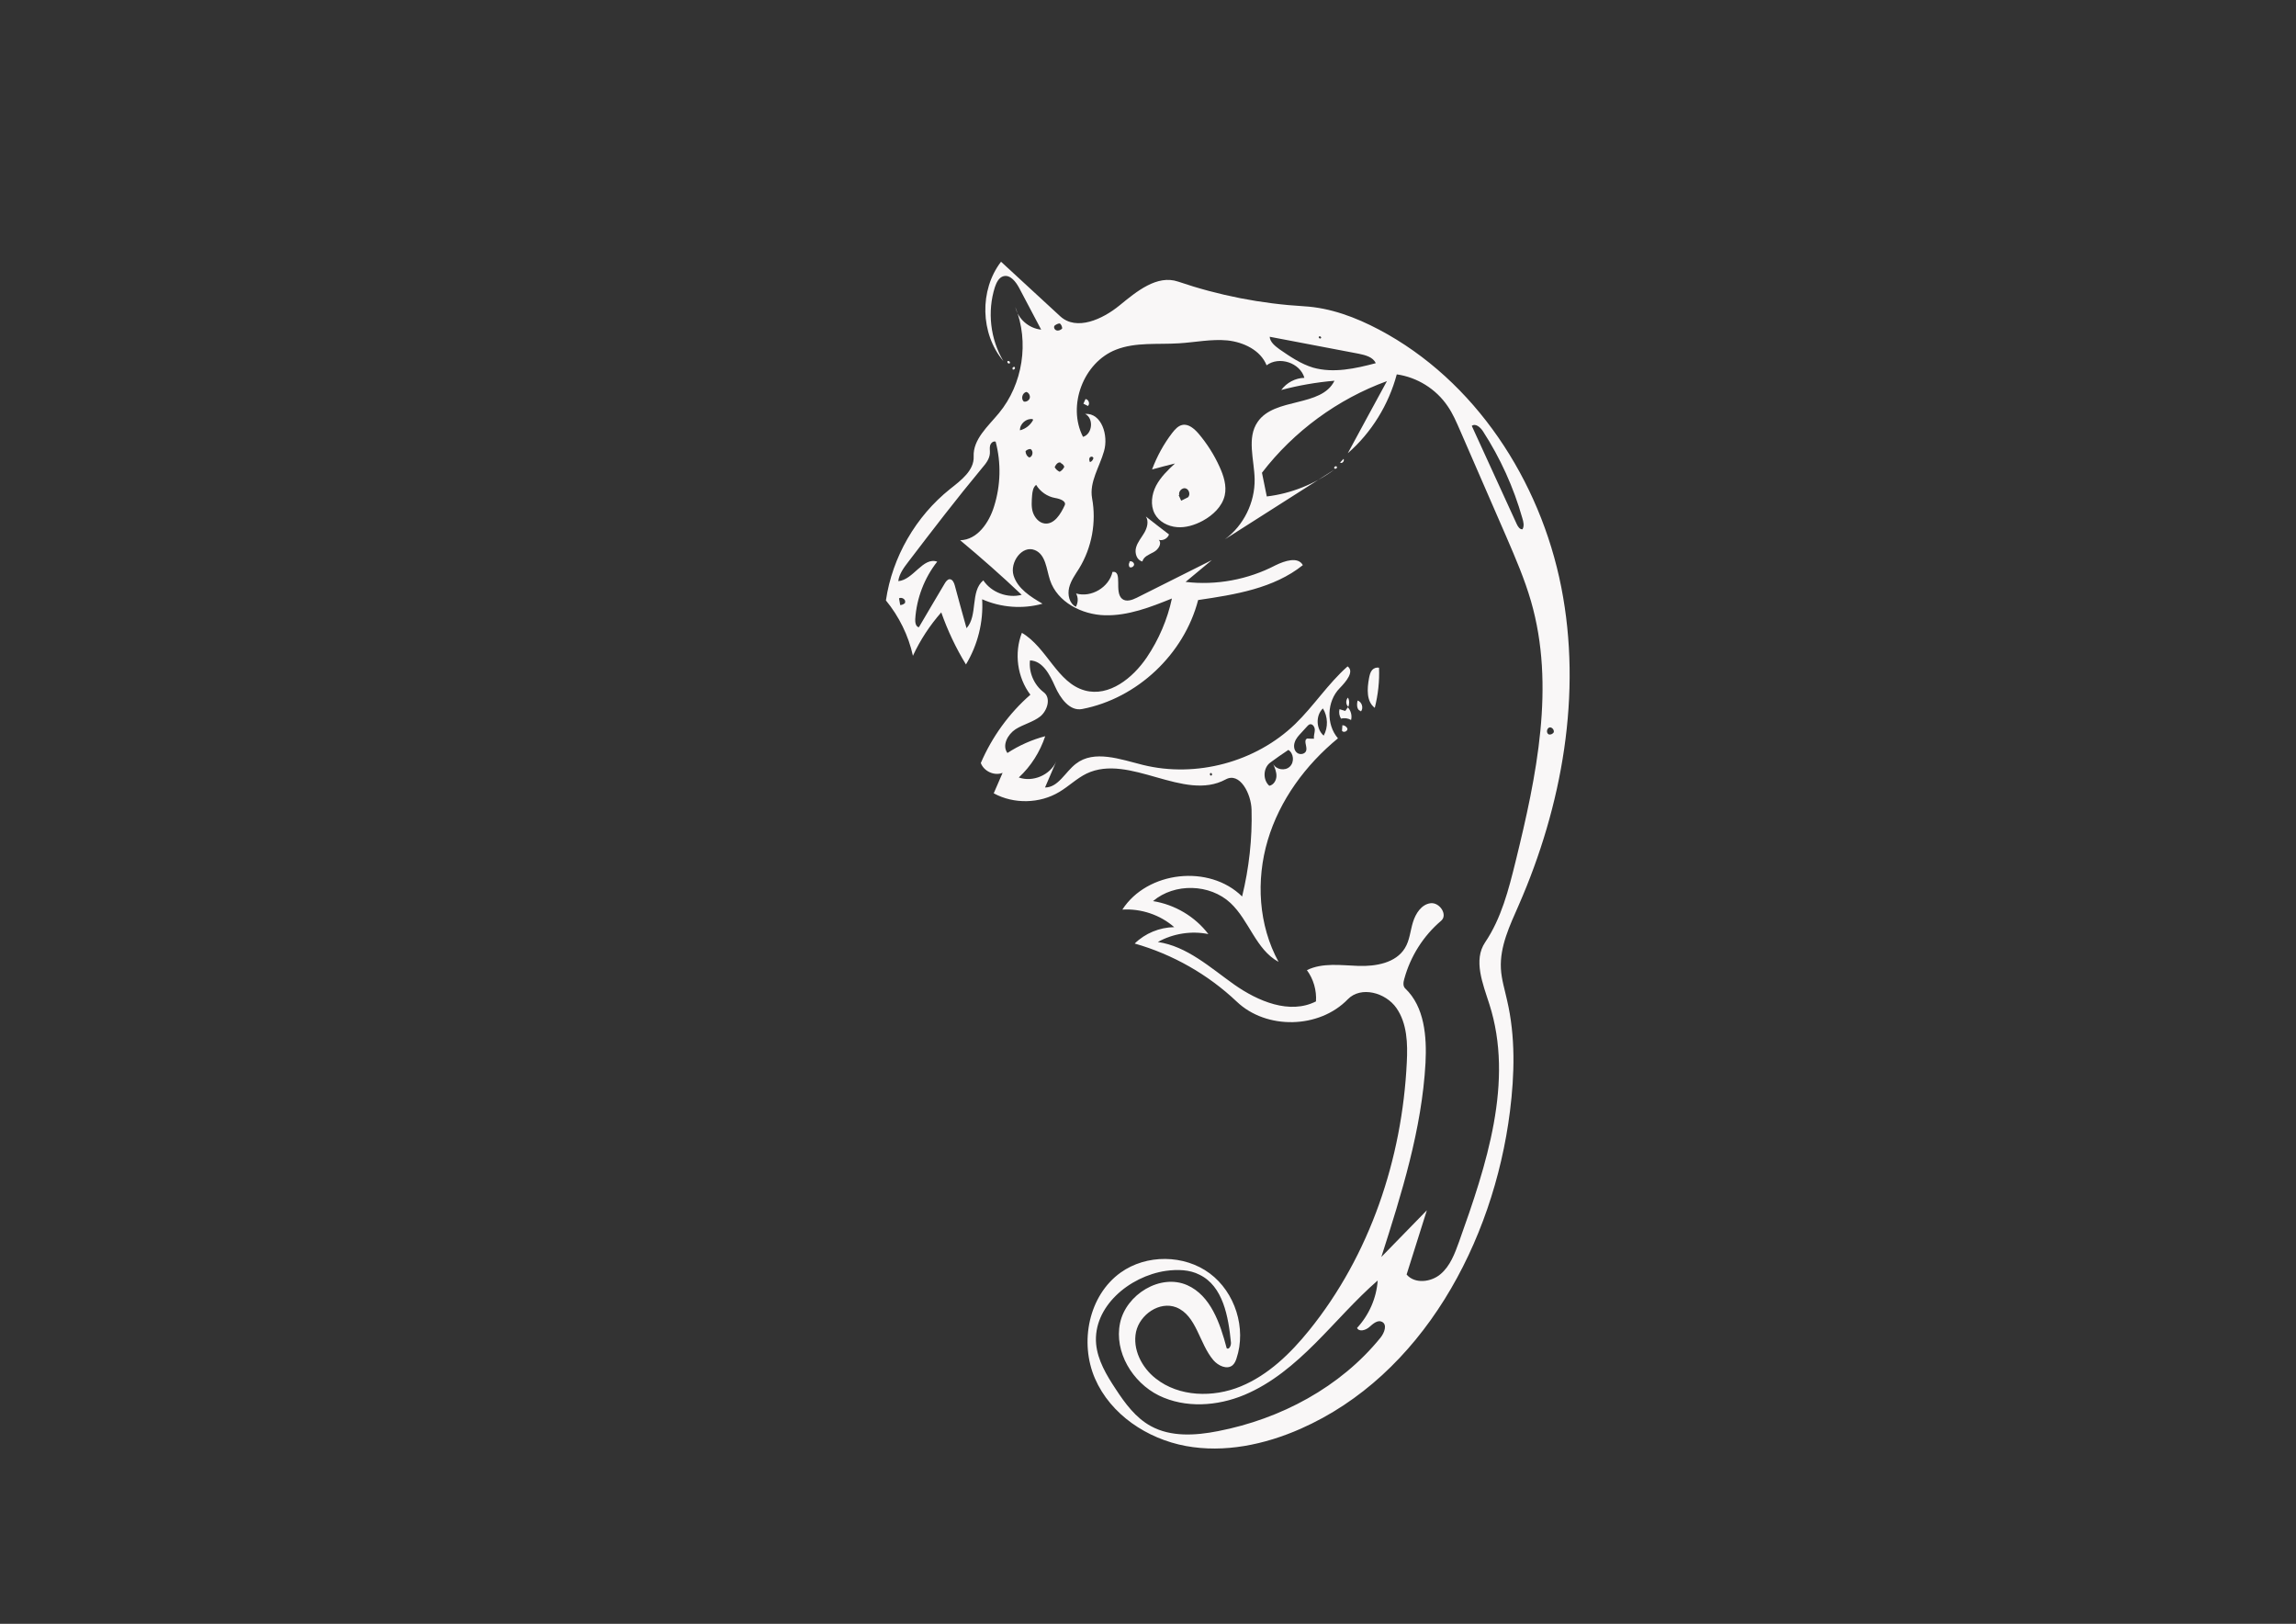 <?xml version="1.0" encoding="utf-8"?>
<!-- Generator: Adobe Illustrator 19.1.0, SVG Export Plug-In . SVG Version: 6.00 Build 0)  -->
<svg version="1.1" id="Layer_1" xmlns="http://www.w3.org/2000/svg" xmlns:xlink="http://www.w3.org/1999/xlink" x="0px" y="0px"
	 viewBox="174 -123.6 1190.6 841.9" style="enable-background:new 174 -123.6 1190.6 841.9;" xml:space="preserve">
<rect x="174" y="-123.6" width="1190.6" height="841.9" fill="#333333" stroke="none"/>
<style type="text/css">
	.st0{fill:#F9F7F7;}
</style>
<g>
	<path class="st0" d="M736.6,234.4c12.5,3.4,24.8-6.4,32.1-17.2c6.2-9.2,10.7-19.7,13-30.5c-11.1,4.5-22.7,9-34.7,8.7
		s-24.7-6.8-28.5-18.2c-1.9-5.8-2.2-13.3-7.9-15.6c-6.6-2.7-13.1,6.4-11,13.2c2.1,6.8,8.8,11,15,14.6c-10.3,2.9-21.6,2-31.3-2.3
		c0.7,11.8-2.3,23.7-8.4,33.8c-5.2-8.5-9.5-17.6-12.8-27c-5.9,6.7-10.9,14.3-14.7,22.5c-2.3-10.5-7.2-20.4-14-28.7
		c3.3-22.5,15.5-43.6,33.3-57.8c5.7-4.5,12.5-9.6,12.2-16.8c-0.4-8.9,7.4-15.6,13.1-22.5c12.4-15,15.8-36.9,8.5-55
		c1.4,6.2,7.1,11.1,13.4,11.7c-3.8-7.2-7.6-14.4-11.4-21.6c-1.7-3.2-4.6-7-8.1-6.1c-2.4,0.6-3.7,3.3-4.5,5.7
		c-4,12.6-2.4,26.9,4.4,38.3c-12-14.2-12.5-36.8-1.2-51.5c10.2,9.4,20.5,18.9,30.7,28.3c8.4,7.7,21.9,1.6,30.8-5.7
		c8.8-7.2,19.4-16,30.3-12.3c21.1,7.2,43.2,11.5,65.4,12.8c13.6,0.8,26.7,5.7,38.8,12.1c49.8,26.3,83.6,78.2,94.5,133.5
		s0.5,113.4-22.1,165c-4.6,10.5-9.8,21.3-9.2,32.8c0.3,5.6,2,10.9,3.2,16.4c4.4,18.8,3.9,38.5,1.5,57.6
		c-8.6,68.2-45.7,136.9-108.6,164.6c-18.6,8.2-39.5,12.6-59.5,8.9c-20-3.7-39-16.3-47.1-35s-3.3-43,13.3-54.9
		c13.4-9.6,33-9.4,46.2,0.4c13.2,9.8,19.1,28.5,13.9,44.1c-0.4,1.3-1,2.6-2,3.5c-2.9,2.5-7.5,0.3-10-2.6
		c-7.4-8.7-8.7-23.2-19.3-27.4c-8.6-3.3-18.8,3.7-20.8,12.7c-1.9,9,2.9,18.5,10.2,24.2c12.1,9.6,29.8,10,44.1,4.1
		s25.8-17.1,35.5-29.1c31.5-39,48.2-88.9,50.6-138.9c0.5-9.7,0.2-20.2-5.4-28.2s-18.4-11.5-25.2-4.5c-14.8,15.3-42.2,15.9-57.6,1.2
		c-14.9-14.1-33.2-24.5-52.9-30.1c5.4-5.3,12.9-8.4,20.5-8.5c-7.3-6.4-17.2-9.7-26.9-9.1c12.9-20,45.1-23.6,62.1-6.8
		c3.6-14.7,5.3-29.9,4.9-45c-0.2-8.3-6.1-19.7-13.4-15.7c-21.7,11.8-49.9-13.7-72.2-3c-5.1,2.5-9.2,6.6-14.1,9.5
		c-10.1,6.1-23.6,6.4-34,0.7c1.5-3.5,3-7,4.6-10.6c-4.3,1.7-9.7-0.8-11.3-5.1c5.8-13.5,14.6-25.7,25.7-35.4
		c-6.8-9-8.5-21.6-4.4-32.1C717,212.2,722.2,230.5,736.6,234.4 M832.8,271.7c-3.8,2.7-4.1,9-0.6,12.1c2.2-0.4,3.6-2.7,3.7-4.9
		c0.1-2.2-0.8-4.3-1.7-6.4c1.6,3,6.2,3.7,8.6,1.4c2.5-2.3,2.1-6.9-0.7-8.7C838.9,267.3,835.8,269.5,832.8,271.7 M778.6,535.3
		c-19.1,2.8-37.9,18.7-36.2,37.9c0.8,8.5,5.4,16.2,10.1,23.3c4.9,7.5,10.4,15,18.3,19.3c10.4,5.7,23.1,4.9,34.8,2.6
		c32.5-6.3,63.5-22.8,84.3-48.5c2-2.5,3.6-6.8,0.7-8.2c-2.2-1.1-4.6,1-6.5,2.7s-5.3,2.7-6.4,0.5c6.2-6.7,10.1-15.5,10.7-24.6
		c-11.5,10-21.5,21.7-32.3,32.5s-22.7,20.9-36.8,26.8s-30.7,7-44.4,0.3c-13.7-6.8-23.2-22.6-20.1-37.5s20.9-25.8,34.8-19.7
		c12.2,5.4,17.1,19.8,20.5,32.7c1.2,1,2.4-1.4,2.2-3c-1.3-13.4-4.1-29.2-16.3-35.1C790.8,534.6,784.5,534.5,778.6,535.3
		 M849.6,169.4c-15.1,12.1-35.2,15.3-54.3,18.1c-7.3,28.1-31.6,51-60.1,56.5c-6.5,1.3-11.4-5.6-14.1-11.7s-6.4-13.3-13-13.5
		c-0.7,6.2,2.1,12.7,7.1,16.5c3.9,2.9,2,9.4-1.7,12.5c-3.8,3-8.8,4.1-12.9,6.7c-4.1,2.7-7.1,8.4-4.2,12.3c6-3.9,12.7-6.9,19.6-8.7
		c-2.7,8.1-7.4,15.6-13.7,21.4c7.3,2.6,16.3-1.3,19.4-8.3c-1.9,4.5-3.9,9-5.8,13.5c6.9,0,10.5-8.1,16-12.3
		c9.5-7.4,23.1-2.3,34.8,0.6c27.6,6.8,58.5-1.5,78.9-21.2c9.7-9.4,17.1-21,27.2-29.9c3.7,2.7-0.9,8-4.1,11.3
		c-6.7,6.8-7.1,18.8-0.9,26c-16.8,13.8-30.2,32-36.4,52.8s-4.8,44.1,5.6,63.1c-11.7-6.3-15.2-21.4-24.9-30.5
		c-10.7-10-29-10.5-40.2-1c11.3,1.8,21.8,8,28.7,17.1c-8.8-1.8-18.3-0.3-26.2,4.1c15.1,2.2,27.1,13.2,39.5,22
		c12.5,8.8,28.9,15.7,42.5,8.8c0.4-5.7-1.3-11.6-4.7-16.2c8.1-4,17.7-2.5,26.7-2.2s19.4-1.5,24.1-9.2c2.5-4,2.8-9,4.2-13.5
		s4.4-9.2,9.1-9.8c4.7-0.6,9.1,6,5.5,9.1c-9.2,7.8-15.9,18.4-19.1,30.1c-0.5,1.7-0.8,3.8,0.5,5c10,9.5,11.2,24.9,10.5,38.6
		c-1.9,34.4-12.4,67.8-22.9,100.6c7.9-8.1,15.7-16.1,23.6-24.2c-3.5,11.1-7,22.2-10.5,33.3c4.2,5,12.7,4,17.6-0.2
		c5-4.2,7.4-10.7,9.6-16.8c14.2-39.7,28.6-83,15.7-123.2c-3.4-10.6-8.4-22.8-2.2-32c8.4-12.4,12.2-27.3,15.8-41.9
		c10.9-44.3,20.7-91.1,8-135c-3.3-11.4-8-22.3-12.7-33.2c-8-18.5-16.1-37-24.1-55.4c-1.9-4.3-3.7-8.6-6.4-12.5
		c-6-8.9-15.8-15-26.4-16.5c-4.2,15.7-13.1,30.2-25.4,40.9c6.8-12.5,13.5-25,20.3-37.4c-25.5,9.3-48.3,26-64.8,47.5
		c0.8,4.1,1.7,8.2,2.5,12.3c12.6-1.5,24.8-6.4,35-13.9c-18.9,12-37.8,24.1-56.7,36.1c9.7-7.1,15.6-19.1,15.4-31.2
		c-0.2-10.1-4.2-21.4,1.6-29.7c8.8-12.8,33-7.4,39.8-21.3c-9.3,0.8-18.6,2.4-27.6,4.8c2.8-3.8,7.3-6.2,12-6.3
		c-2.2-7.8-13.1-11.4-19.6-6.5c-3.1-7.8-11.9-12-20.3-12.9c-8.4-0.8-16.8,1-25.2,1.5c-11,0.7-22.4-0.7-32.6,3.3
		c-16.9,6.6-25.4,29.1-17.1,45.2c4.9-1.4,5.7-9.6,1.1-11.9c8.5-0.6,12.2,11.1,9.8,19.3c-2.3,8.2-7.7,16-6.2,24.4
		c2.3,12.4-0.1,25.6-6.7,36.4c-2,3.2-4.3,6.3-5.2,10s0.1,8.2,3.5,9.9c1.2-2.1,1.3-4.8,0.1-6.9c7.9,2.3,17.1-3.2,18.9-11.2
		c5.5-0.7,0.7,10.5,5,14c2.1,1.7,5.2,0.6,7.6-0.6c13-6.5,26-13,38.9-19.5c-4.5,3.8-9.1,7.5-13.6,11.3c15.9,1.9,32.4-1.2,46.6-8.6
		C840.3,167.1,847.1,164.9,849.6,169.4 M666.4,176.7c1.5,0,2.3,1.7,2.7,3.2c2,7.4,4,14.8,6.1,22.2c6-6.6,1.8-19.1,8.7-24.8
		c4.2,6.3,12.6,9.4,19.9,7.5c-10.3-9.8-21-19.2-31.9-28.3c8.9-0.2,15-9.1,17.6-17.6c3.4-10.8,3.7-22.5,0.8-33.5
		c-1.3-0.5-2.6,0.8-2.9,2.1c-0.3,1.3,0,2.7-0.1,4c-0.2,2.9-2.1,5.3-4,7.5c-13.2,15.9-25.8,32.3-38.3,48.7c-2.3,3-4.7,6.2-5.2,10
		c7.8-0.6,12.8-12.7,20.2-10.1c-6.7,8.5-10.7,19-11.4,29.8c-0.1,1.7,0.3,4,1.9,4.2c4.5-7.6,8.9-15.2,13.4-22.7
		C664.5,177.9,665.3,176.8,666.4,176.7 M887.4,64.7c-1.4-3.2-5.4-4.2-8.8-4.9c-15.4-2.9-30.8-5.9-46.2-8.8c0.2,2.8,2.8,4.8,5.1,6.5
		c5.5,3.8,11.1,7.6,17.4,9.5C865.5,70,876.8,67.5,887.4,64.7 M943,100c-1.3-2-3.8-4.3-5.8-2.8c7.8,17,15.5,33.9,23.3,50.9
		c0.6,1.3,1.6,2.9,3,2.7c1-1.7,0.5-3.9-0.1-5.8C958.9,129.1,952,113.9,943,100 M715.6,147.8c5,0.7,8.4-4.8,10.5-9.4
		c1-2.2-2.5-3.4-4.9-3.8c-4.1-0.7-7.8-3.3-9.9-6.8c-1.6,1.2-1.9,3.4-2.1,5.4c-0.2,2.9-0.5,6,0.4,8.8
		C710.5,144.7,712.7,147.4,715.6,147.8 M855.4,259.4c-0.3-1.5,0.4-3,0.4-4.6s-1.3-3.4-2.8-2.8c-0.4,0.2-0.7,0.5-1,0.8
		c-1.1,1.2-2.1,2.3-3.2,3.5c-1.4,1.5-2.8,3-3.4,4.9c-0.7,1.9-0.4,4.3,1.2,5.5c1.6,1.3,4.5,0.6,4.8-1.4c0.4-2.1-1.6-5.2,0.5-6
		C853,259.4,854.2,259.4,855.4,259.4 M860.4,257.8c2.4-4.3,2.2-9.9-0.4-14.1C856.2,247.3,856.4,254.3,860.4,257.8 M709.5,93.7
		c-3.3-0.5-6.7,2.4-6.6,5.8c2.9-0.7,5.4-2.7,6.8-5.3 M706.2,79.6c-2.1,0.5-2.9,3.6-1.3,5c1.3,0.3,2.8-0.6,3.1-1.9
		C708.3,81.4,707.4,79.9,706.2,79.6 M724.2,116.4c-1.3-0.9-2.7,0.8-3.3,2.2c0.6,1.1,1.5,1.9,2.6,2.4c1.1-0.6,1.9-1.5,2.4-2.6
		c-0.3-0.8-0.9-1.5-1.7-1.8 M707.8,113.6c1.8-0.5,2.2-3.4,0.6-4.4c-1,0-1.9,0.4-2.6,1.1C705.8,111.7,706.6,113.1,707.8,113.6
		 M720.9,45.2c-0.7,0.8-0.1,2.2,1,2.5c1,0.3,2.2-0.2,2.9-1c0-1-0.5-2-1.2-2.6C722.6,44.1,721.7,44.6,720.9,45.2 M977.9,253.5
		c-1.8,0-2.4,3-0.7,3.7c0.9,0.2,2-0.3,2.5-1.1C980,255,979.1,253.7,977.9,253.5 M643.3,188.8c0.6-1.5-1.6-3-3.1-2.2
		c0.2,1.2,0.4,2.3,0.6,3.5c1,0,2-0.5,2.6-1.2 M740.8,113.6c-0.3-0.7-1.5-0.5-1.8,0.2s-0.1,1.5,0.2,2.2c1-0.3,1.8-1.4,1.8-2.4
		 M802.1,278.5c0.7-0.1,0.4-1.5-0.3-1.3C801.1,277.4,801.4,278.7,802.1,278.5 M859,51.7c0.4-0.6-0.7-1.3-1.1-0.7
		C857.5,51.5,858.6,52.3,859,51.7z"/>
	<path class="st0" d="M781.9,100.8c1.4-1.8,3.1-3.7,5.3-4.1c3.2-0.6,6.1,2,8.3,4.5c4.4,5.2,8.1,11,10.9,17.2
		c2.1,4.6,3.8,9.8,2.7,14.8c-1.3,5.8-6.1,10.3-11.4,13.2c-4.1,2.2-8.8,3.7-13.4,3.3c-4.7-0.4-9.3-2.8-11.5-6.9
		c-2.4-4.5-1.6-10.1,0.7-14.6c2.4-4.5,6.1-8.1,9.8-11.5c-4,1-8,2-11.9,3.1C774,112.9,777.5,106.5,781.9,100.8 M785.2,133.1
		c0.4,1,0.9,1.9,1.3,2.9c1.2-0.6,2.4-1.2,3.6-1.8c1.3-1.4,0.5-4.1-1.3-4.6s-3.8,1.6-3.3,3.4L785.2,133.1z"/>
	<path class="st0" d="M780.2,153.5c-0.7,2.1-3.2,3.4-5.3,2.8c1.8,1.9-0.3,5.1-2.6,6.3c-2.3,1.3-5.3,2.3-5.9,4.9
		c-2.9-0.6-4.1-4.3-3.3-7.2c0.8-2.9,2.8-5.1,4.3-7.7s2.4-5.9,0.8-8.4C772.2,147.4,776.2,150.4,780.2,153.5z"/>
	<path class="st0" d="M883.9,228.1c0.3-1.5,0.6-3.1,1.6-4.3c0.9-1,2.3-1.5,3.6-1.2c0.3,7-0.5,14-2.2,20.8
		C882.5,240.1,882.9,233.5,883.9,228.1z"/>
	<path class="st0" d="M865.9,119.2c-0.4-0.7,0.9-1.5,1.3-0.8C867.7,119,866.4,119.9,865.9,119.2L865.9,119.2z"/>
	<path class="st0" d="M869,116.1c0.6-0.6,1.1-1.2,1.7-1.8c0.6,1-0.5,2.4-1.6,2.1L869,116.1z"/>
	<path class="st0" d="M699.2,67.7c-0.8-0.5,1-1.7,1-0.8c0.6,0.6-0.8,1.6-1.2,0.9L699.2,67.7z"/>
	<path class="st0" d="M872.9,243.1c1.6,1.7,2.3,4.3,1.7,6.6c-1.5-0.9-3.4-1.2-5.2-0.7c-0.9-1.4-1.2-3.2-0.8-4.9c1,0.3,2,0.6,3,0.9
		c0.5-0.7,1-1.4,1.4-2L872.9,243.1z"/>
	<path class="st0" d="M696.4,64c-0.2-0.8,1.5-0.4,1.3,0.4C697.8,65.3,696.2,64.8,696.4,64L696.4,64z"/>
	<path class="st0" d="M879.5,245c-2-0.5-2-3.4-1.5-5.4c2.2,0.7,3.2,3.9,1.7,5.7L879.5,245z"/>
	<path class="st0" d="M873.1,242.8c-1.3-1.2-1.3-3.5-0.1-4.7c0.8,1.5,0.8,3.4,0.1,4.9V242.8z"/>
	<path class="st0" d="M759.6,167.6c1-0.6,2.4,0.3,2.5,1.4c0,1.1-1.5,2-2.4,1.4c-0.5-0.8-0.4-1.9,0.1-2.6L759.6,167.6z"/>
	<path class="st0" d="M738.2,86.9c-0.8-0.4-1.6-0.8-2.4-1.2c0.4-0.8,0.7-1.6,1.1-2.4c1.5,0.1,2.4,2.3,1.4,3.4L738.2,86.9z"/>
	<path class="st0" d="M872.7,254.1c0.3,1.4-2,2.4-2.8,1.2c0.1-1,0.1-1.9,0.2-2.9C871.2,252.4,872.2,253.1,872.7,254.1L872.7,254.1z"
		/>
</g>
</svg>
